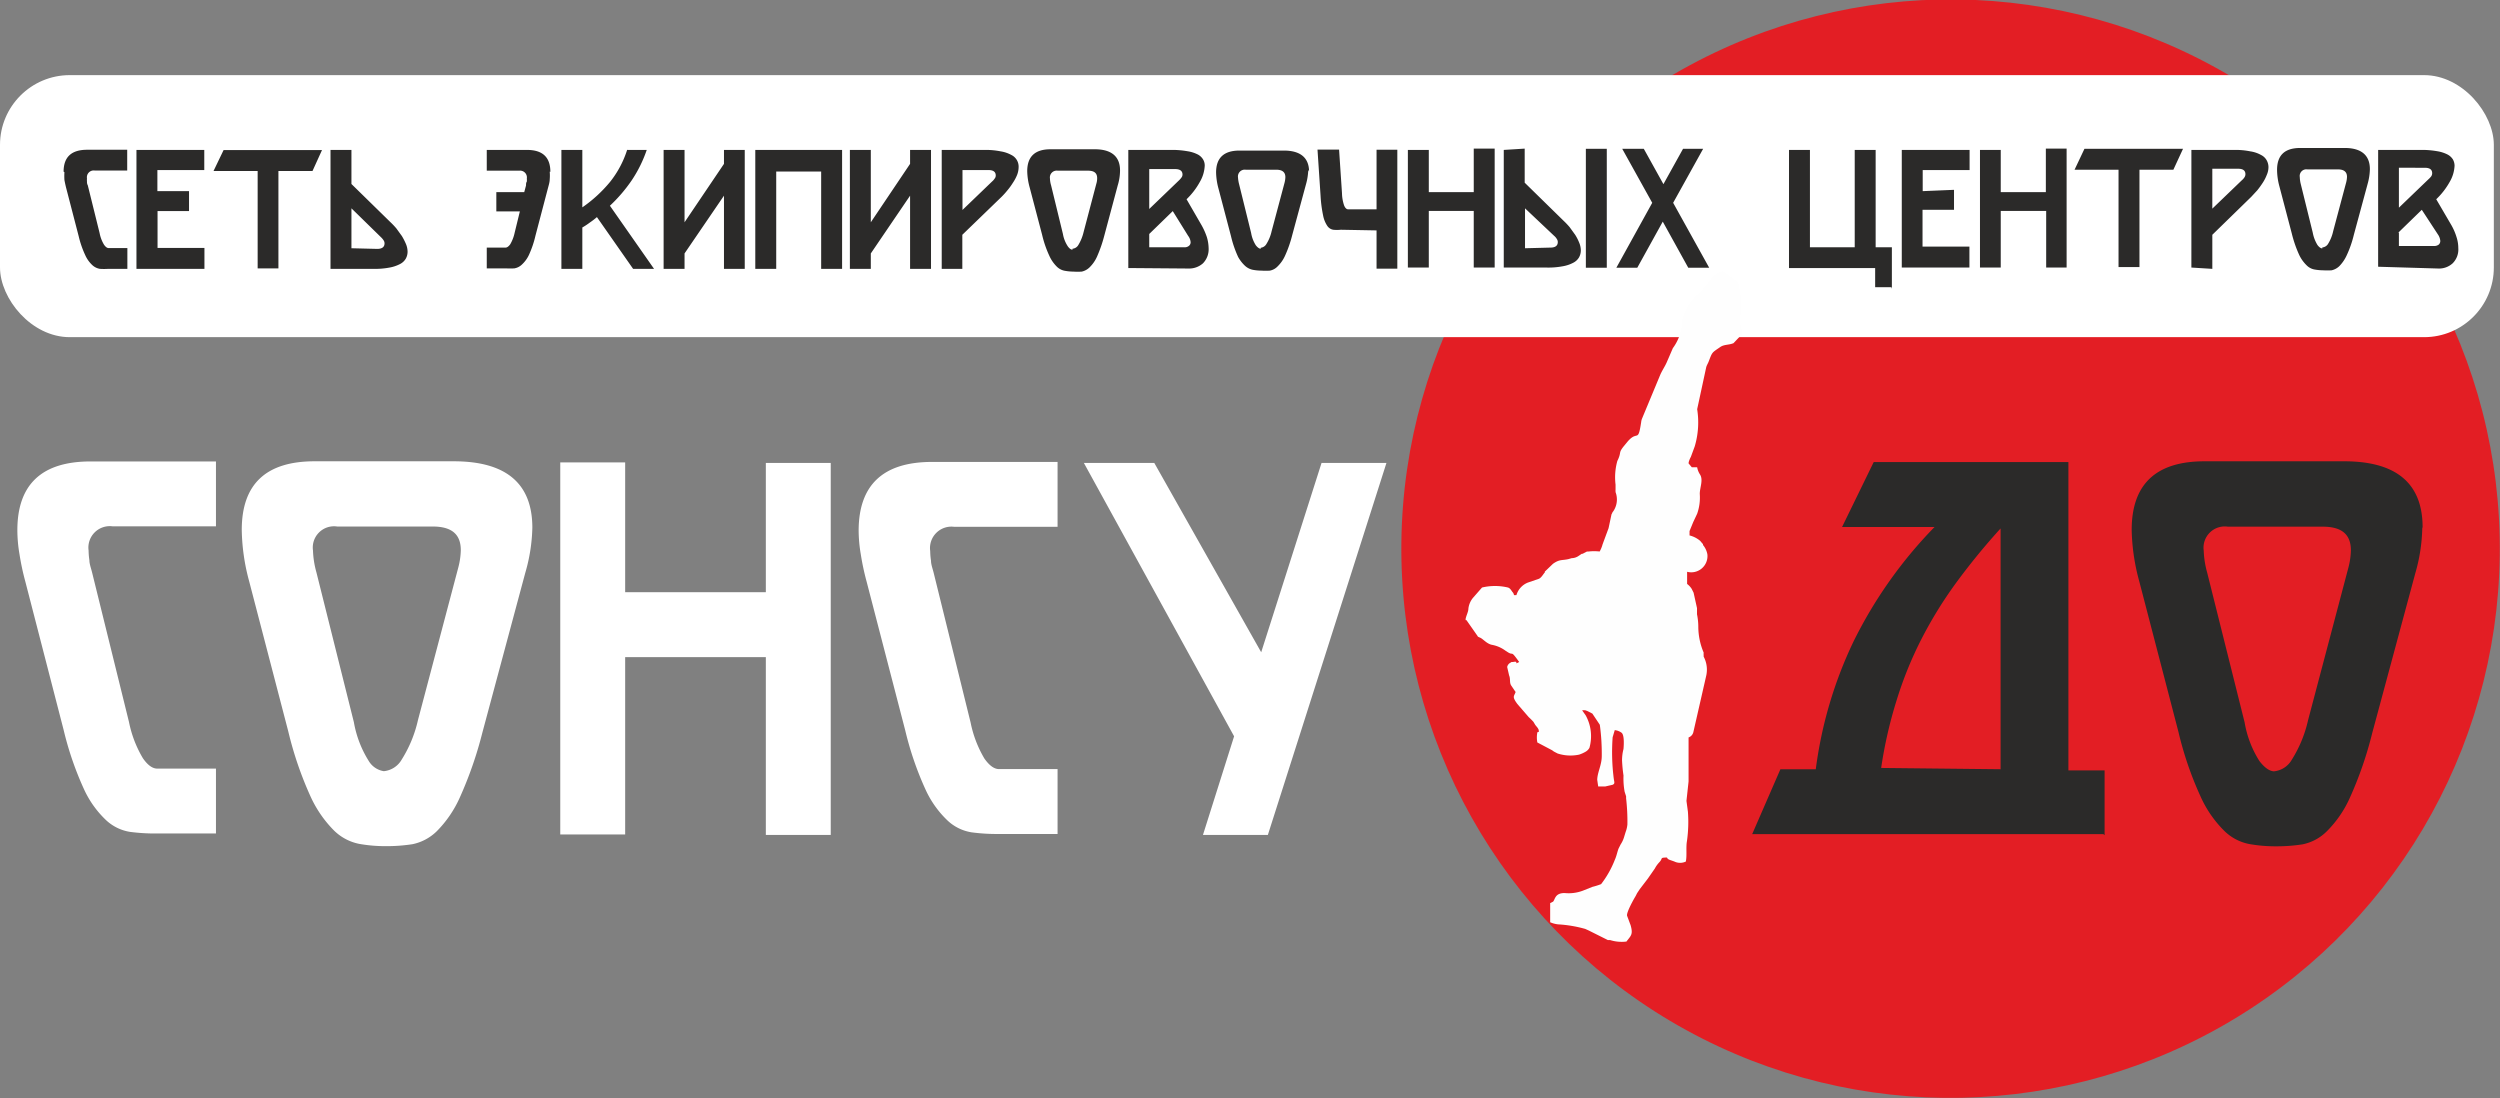 <svg xmlns="http://www.w3.org/2000/svg" width="154.08" height="67.7" viewBox="0 0 154.08 67.7"><rect x="0" y="0" width="154.08" height="67.7" fill="#808080" stroke="none"/><circle cx="327.92" cy="261.01" r="33.85" transform="translate(-271.63 182.52) rotate(-59.3)" fill="#e31e24"/><rect y="4.63" width="153.7" height="16.15" rx="4.3" fill="#fff"/><path d="M311.33,247.35a3,3,0,0,1-.54,1.27l-.38.88c-.13.29-.3.52-.42.82l-1.09,2.62a.74.74,0,0,0-.06.23c-.19,1.25-.21.57-.73,1.09l-.07.07-.28.34,0,0c-.35.44-.11.33-.39.9a3.73,3.73,0,0,0-.11,1.46c0,.08,0,.23,0,.31a.41.41,0,0,0,0,.1s0,0,0,.05a1.29,1.29,0,0,1-.14,1.18c-.11.14,0,0-.11.19l-.18.85-.37,1a1.85,1.85,0,0,1-.18.44,3.11,3.11,0,0,0-.68,0l-.1,0-.27.14-.05,0-.24.16a.77.77,0,0,1-.38.11l-.21.06c-.41.09-.54,0-.95.29l-.5.48,0,0,0,.05c-.11.12-.2.31-.36.39l-.67.23a1.19,1.19,0,0,0-.72.78H301a.35.35,0,0,0-.1-.2c-.08-.11-.13-.22-.27-.27a3.46,3.46,0,0,0-1.6,0l-.56.64a1.28,1.28,0,0,0-.28.66c0,.19-.13.42-.17.63h0v.08s0,0,.05,0l0,0,0,0,.7,1,0,0,0,0s-.05,0,.14.08.4.37.72.44a2,2,0,0,1,.84.36l.08.05c.47.33.19-.16.77.65-.39.21.05-.09-.38,0-.12,0,0,0-.09,0l-.08.05a.38.38,0,0,0-.19.26l.12.52c.1.23,0,.46.15.65l0,0,.25.37c-.09.27-.24.27.11.74l.7.81a4,4,0,0,1,.29.29l.1.17c.08.12.23.24.23.39s0,0-.09.09a1.62,1.62,0,0,0,0,.62l.91.48h0l.11.08.23.12a2.58,2.58,0,0,0,1.32.07,2,2,0,0,0,.42-.19l0,0a.61.61,0,0,0,.22-.23,2.65,2.65,0,0,0-.23-2l-.22-.31a.76.76,0,0,1,.21,0l.13.05h0l.29.15.46.69a13.25,13.25,0,0,1,.12,1.93c0,.55-.27,1-.28,1.46l.06.41h.44l.44-.1c.17-.07.11-.16.08-.38a12.8,12.8,0,0,1-.07-2.55l.13-.44a.85.85,0,0,1,.42.16c.18.14.14.76.12,1a2.79,2.79,0,0,0-.09.71,9.17,9.17,0,0,0,.09.93,4.53,4.53,0,0,0,.07,1l.09.28c0,.05,0,.07,0,.12a12.4,12.4,0,0,1,.08,1.61,1.76,1.76,0,0,1-.11.47l-.11.36v0l0,0a1.74,1.74,0,0,1-.2.41l0,0v0l-.13.26,0,0c-.08.22-.12.45-.22.67a6.06,6.06,0,0,1-.85,1.51,4.26,4.26,0,0,1-.54.17l0,0h0l-.6.24a2.48,2.48,0,0,1-1.11.14c-.6,0-.58.39-.71.53l-.18.09V284a1.67,1.67,0,0,0,.49.13,7.88,7.88,0,0,1,1.67.28l.22.1,1.18.59.14,0a2.38,2.38,0,0,0,1,.09c.28-.37.42-.43.26-1l-.22-.59c-.05-.2.4-1,.49-1.15s.09-.18.14-.26l0,0,.16-.24,0,0,0,0,.49-.64,0,0,.43-.62a1.75,1.75,0,0,1,.28-.39c.24-.25,0-.28.47-.29.05.14.18.14.46.25a.82.82,0,0,0,.7,0c.08-.36,0-.87.07-1.26a8.46,8.46,0,0,0,.06-1.81l-.09-.67.13-1.2,0-2.71a.46.46,0,0,0,.3-.35l.78-3.42a1.71,1.71,0,0,0-.15-1.21l0-.07v0a1.16,1.16,0,0,1,0-.18,4.11,4.11,0,0,1-.33-1.59,3.87,3.87,0,0,0-.08-.77c0-.13,0-.25,0-.38l-.21-.95v0l-.12-.24a1.14,1.14,0,0,0-.28-.3v-.75a1,1,0,0,0,1.25-1.07,1.24,1.24,0,0,0-.27-.58l0-.05,0,0-.18-.21a1.6,1.6,0,0,0-.65-.33l0-.27,0,0,.23-.56v0l.24-.51a3,3,0,0,0,.16-1.22c0-.4.24-.88,0-1.22a1.18,1.18,0,0,1-.16-.42c-.18,0-.22,0-.33,0l-.2-.24c0-.11.09-.31.14-.4l.24-.65a5.2,5.2,0,0,0,.15-2.29l.56-2.6c.05-.15.1-.21.15-.34.23-.6.19-.53.71-.89.24-.17.54-.12.82-.24l.52-.55c.07-.19-.07-.39-.09-.58a9.28,9.28,0,0,1,.05-1.29,6.16,6.16,0,0,0-.21-1.35l-.9-.65c-.36,0-.72.4-.89.63a4.8,4.8,0,0,1-.73.82,3.17,3.17,0,0,0-.88,1.43A2.48,2.48,0,0,0,311.33,247.35Z" transform="translate(-207.69 -227.16)" fill="#fefefe" fill-rule="evenodd"/><path d="M208.76,259.84c0-2.82,1.5-4.24,4.51-4.24H221v4h-6.36a1.32,1.32,0,0,0-1.49,1.49,4.28,4.28,0,0,0,.05.6c0,.22.09.46.16.73l2.28,9.24a7.05,7.05,0,0,0,.85,2.22c.3.44.6.65.89.65H221v4h-3.69a11.79,11.79,0,0,1-1.61-.1,2.81,2.81,0,0,1-1.46-.71,6.14,6.14,0,0,1-1.36-1.89,19.76,19.76,0,0,1-1.27-3.69L209.25,263a15.62,15.62,0,0,1-.36-1.69,8.92,8.92,0,0,1-.13-1.49Zm22.58,14.85a1.43,1.43,0,0,0,1.11-.72,7.74,7.74,0,0,0,1-2.43l2.49-9.42a4.55,4.55,0,0,0,.15-1.05c0-1-.58-1.46-1.74-1.46h-5.88a1.31,1.31,0,0,0-1.49,1.48,5.65,5.65,0,0,0,.21,1.34l2.31,9.24a6.64,6.64,0,0,0,.91,2.38,1.32,1.32,0,0,0,.94.64Zm9.16-15a10.79,10.79,0,0,1-.44,2.79l-2.64,9.83a24.05,24.05,0,0,1-1.39,4,7,7,0,0,1-1.42,2.08,3,3,0,0,1-1.5.8,10.44,10.44,0,0,1-1.59.12,9.25,9.25,0,0,1-1.69-.14,3.06,3.06,0,0,1-1.55-.82,7.18,7.18,0,0,1-1.45-2.1,22,22,0,0,1-1.37-4L223.05,263a12.75,12.75,0,0,1-.46-3.18c0-2.82,1.49-4.23,4.49-4.23h8.57q4.84,0,4.85,4.08Zm14.39-4h4v22.93h-4V267.66h-8.67v10.93h-4V255.66h4v8h8.67v-8Zm5.72,4.18c0-2.82,1.51-4.24,4.52-4.24h7.74v4h-6.36a1.32,1.32,0,0,0-1.49,1.49,4.28,4.28,0,0,0,.05.6c0,.22.09.46.16.73l2.28,9.24a7.05,7.05,0,0,0,.85,2.22c.31.44.61.65.9.65h3.61v4h-3.69a11.64,11.64,0,0,1-1.6-.1,2.8,2.8,0,0,1-1.47-.71,6.14,6.14,0,0,1-1.36-1.89,19.76,19.76,0,0,1-1.27-3.69L261.1,263a15.62,15.62,0,0,1-.36-1.69,8.92,8.92,0,0,1-.13-1.49Zm18.22-4.18,6.59,11.67,3.72-11.67h4l-7.31,22.93h-4l1.92-6.08-9.26-16.85Z" transform="translate(-207.69 -227.16)" fill="#fff" fill-rule="evenodd"/><path d="M337.33,278.57H315.68l1.74-4h2.18a25.91,25.91,0,0,1,2.32-7.86,27.5,27.5,0,0,1,5-7.07h-5.7l1.95-4h12v19h2.23v4Zm-6.34-4V259.73a41.26,41.26,0,0,0-2.77,3.39,26,26,0,0,0-2.14,3.49,23.51,23.51,0,0,0-1.51,3.75,27.12,27.12,0,0,0-.94,4.13v0s0,0,0,0Zm16.83.13a1.43,1.43,0,0,0,1.12-.72,7.74,7.74,0,0,0,1-2.43l2.49-9.42a4.55,4.55,0,0,0,.15-1.05c0-1-.58-1.46-1.74-1.46H345a1.31,1.31,0,0,0-1.49,1.48,5.65,5.65,0,0,0,.21,1.34l2.31,9.24a6.45,6.45,0,0,0,.91,2.38c.33.43.64.64.93.64Zm9.16-15a10.73,10.73,0,0,1-.43,2.79l-2.65,9.83a23.26,23.26,0,0,1-1.38,4,6.86,6.86,0,0,1-1.43,2.08,2.92,2.92,0,0,1-1.5.8,10.25,10.25,0,0,1-1.59.12,9.22,9.22,0,0,1-1.68-.14,3,3,0,0,1-1.55-.82,7,7,0,0,1-1.45-2.1,21.27,21.27,0,0,1-1.37-4L339.54,263a12.81,12.81,0,0,1-.47-3.18q0-4.23,4.49-4.23h8.57C355.37,255.58,357,256.94,357,259.66Z" transform="translate(-207.69 -227.16)" fill="#2b2a29" fill-rule="evenodd"/><path d="M211.61,237.74c0-.9.48-1.35,1.45-1.35h2.47v1.28h-2a.42.42,0,0,0-.48.48,1.37,1.37,0,0,0,0,.19c0,.07,0,.15.05.24l.73,2.95a2.18,2.18,0,0,0,.27.71c.1.14.19.21.29.21h1.15v1.28h-1.18a4.12,4.12,0,0,1-.51,0,.9.9,0,0,1-.47-.23,1.89,1.89,0,0,1-.43-.6,6,6,0,0,1-.41-1.18l-.76-2.93c-.05-.19-.09-.38-.12-.54a4.23,4.23,0,0,1,0-.48Zm7.73,1.2v1.23h-1.94v2.27h2.89v1.29H216.1V236.4h4.18v1.24h-2.89v1.3Zm8.2-2.54-.59,1.3h-2.1v6h-1.28v-6h-2.72l.62-1.29h6.07Zm1.81,0v2.1l2.4,2.35a4.74,4.74,0,0,1,.37.39l.34.47a3.78,3.78,0,0,1,.25.49,1.25,1.25,0,0,1,.1.48.88.88,0,0,1-.11.42.86.86,0,0,1-.35.33,2.24,2.24,0,0,1-.65.22,4.75,4.75,0,0,1-1,.08h-2.64V236.4Zm1.59,6.1c.3,0,.45-.12.45-.34a.33.33,0,0,0-.06-.19,1,1,0,0,0-.16-.19L229.35,240v2.46Zm10.63-4.76a2.74,2.74,0,0,1,0,.48c0,.16-.06.35-.11.54l-.77,2.93a6.12,6.12,0,0,1-.4,1.18,1.9,1.9,0,0,1-.44.6.87.87,0,0,1-.46.23,4.28,4.28,0,0,1-.52,0h-1.18v-1.28h1.16c.09,0,.19-.07.29-.21a2.44,2.44,0,0,0,.27-.71l.32-1.31h-1.45V239H240l.11-.41c0-.09,0-.17.05-.24a1.28,1.28,0,0,0,0-.19.42.42,0,0,0-.47-.48h-2v-1.28h2.48q1.44,0,1.44,1.35Zm4.78-1.34h1.2a8,8,0,0,1-.93,1.88,9.38,9.38,0,0,1-1.34,1.56l2.72,3.89h-1.29l-2.23-3.19a4.46,4.46,0,0,1-.43.33,4.25,4.25,0,0,1-.47.31v2.55h-1.29V236.4h1.29v3.54a8.38,8.38,0,0,0,1.71-1.57,6.13,6.13,0,0,0,1.06-2Zm3.53,4.46,2.43-3.6v-.86h1.28v7.33h-1.28v-4.51l-2.43,3.56v.95h-1.29V236.4h1.29v4.46Zm8.42-4.46h1.29v7.33H258.3v-6h-2.77v6h-1.29V236.4h4.06Zm3.06,4.46,2.42-3.6v-.86h1.29v7.33h-1.29v-4.51l-2.42,3.56v.95h-1.29V236.4h1.29v4.46Zm4.37,2.87V236.4h2.64a4.68,4.68,0,0,1,1,.09,2,2,0,0,1,.65.22.8.8,0,0,1,.45.74,1.36,1.36,0,0,1-.09.48,2.57,2.57,0,0,1-.26.49,4,4,0,0,1-.34.47,4.81,4.81,0,0,1-.36.4L267,241.63v2.1Zm1.28-6.09v2.46l1.82-1.75a.86.86,0,0,0,.16-.18.3.3,0,0,0,.07-.19c0-.23-.15-.34-.46-.34Zm6.78,4.85a.46.46,0,0,0,.36-.23,2.73,2.73,0,0,0,.32-.78l.79-3a1.12,1.12,0,0,0,.05-.34c0-.31-.18-.46-.56-.46h-1.87a.42.42,0,0,0-.48.47,1.64,1.64,0,0,0,.07.43l.73,3a2,2,0,0,0,.3.76c.1.14.2.21.29.21Zm2.93-4.81a3.19,3.19,0,0,1-.14.9l-.84,3.14a8.39,8.39,0,0,1-.44,1.26,2.15,2.15,0,0,1-.46.66,1,1,0,0,1-.48.26,4.06,4.06,0,0,1-.51,0,3.07,3.07,0,0,1-.53-.05.93.93,0,0,1-.5-.26,2.22,2.22,0,0,1-.46-.67,6.64,6.64,0,0,1-.44-1.28l-.77-2.93a4.06,4.06,0,0,1-.15-1c0-.9.48-1.35,1.43-1.35h2.74c1,0,1.55.43,1.55,1.3Zm.51,6V236.4h2.64a5.3,5.3,0,0,1,1,.08,2.1,2.1,0,0,1,.64.2.83.83,0,0,1,.33.31.72.72,0,0,1,.1.38,2.17,2.17,0,0,1-.3,1,4.43,4.43,0,0,1-.82,1.07l.89,1.54a4.16,4.16,0,0,1,.36.79,2.53,2.53,0,0,1,.11.68,1.24,1.24,0,0,1-.35.94,1.28,1.28,0,0,1-.87.32Zm1.29-2.1v.82h2.15a.41.41,0,0,0,.3-.09.28.28,0,0,0,.1-.23.74.74,0,0,0-.15-.38l-.95-1.53-1.45,1.41Zm0-4v2.46l1.82-1.75a1.29,1.29,0,0,0,.16-.18.3.3,0,0,0,.07-.19c0-.23-.16-.34-.46-.34Zm6.87,4.85a.46.46,0,0,0,.35-.23,2.47,2.47,0,0,0,.32-.78l.8-3a1.55,1.55,0,0,0,.05-.34c0-.31-.19-.46-.56-.46h-1.88a.42.42,0,0,0-.48.47,2.21,2.21,0,0,0,.07.43l.74,3a2.05,2.05,0,0,0,.29.76q.17.21.3.21Zm2.93-4.81a3.6,3.6,0,0,1-.14.9l-.85,3.14a7.4,7.4,0,0,1-.44,1.26,2.15,2.15,0,0,1-.46.66.88.88,0,0,1-.48.26,4,4,0,0,1-.5,0,3.1,3.1,0,0,1-.54-.05,1,1,0,0,1-.5-.26A2.22,2.22,0,0,1,284,243a6.64,6.64,0,0,1-.44-1.28l-.77-2.93a4.06,4.06,0,0,1-.15-1q0-1.35,1.44-1.35h2.74c1,0,1.55.43,1.55,1.3Zm2,3.7a2.19,2.19,0,0,1-.46,0,.55.55,0,0,1-.36-.23,1.72,1.72,0,0,1-.26-.63,7.94,7.94,0,0,1-.16-1.22l-.19-2.86h1.33l.18,2.7a2.47,2.47,0,0,0,.13.74c.06.15.14.23.23.24h1.77v-3.67h1.28v7.33h-1.28v-2.36Zm8.2-5h1.29v7.33h-1.29v-3.49h-2.77v3.49h-1.29V236.4h1.29V239h2.77V236.4Zm3.14,0v2.1l2.4,2.35a4.74,4.74,0,0,1,.37.39l.34.47a2.84,2.84,0,0,1,.25.49,1.25,1.25,0,0,1,.1.48.88.88,0,0,1-.11.42.86.86,0,0,1-.35.33,2.14,2.14,0,0,1-.65.22,4.75,4.75,0,0,1-1,.08h-2.64V236.4Zm1.59,6.1c.3,0,.45-.12.45-.34a.33.33,0,0,0-.06-.19.7.7,0,0,0-.16-.19L301.68,240v2.46Zm2.18-6.09h1.29v7.33h-1.29v-7.33Zm5.95,0h1.28l-1.85,3.33,2.22,4h-1.29l-1.57-2.84-1.57,2.84h-1.29l2.21-4-1.85-3.33H309l1.21,2.18,1.21-2.18Zm12.88,8.53-1,0v-1.18h-5.31V236.4h1.29v6H322v-6h1.29l0,6h1v2.56Zm3.86-6v1.23h-1.94v2.27h2.89v1.29H324.9V236.4h4.18v1.24h-2.89v1.3Zm5.66-2.54h1.28v7.33H333.8v-3.49H331v3.49h-1.28V236.4H331V239h2.78V236.4Zm8.46,0-.6,1.3h-2.09v6h-1.29v-6h-2.71l.61-1.29h6.08Zm.51,7.33V236.4h2.64a4.61,4.61,0,0,1,1,.09,1.9,1.9,0,0,1,.65.22.8.8,0,0,1,.35.33.87.87,0,0,1,.11.41,1.18,1.18,0,0,1-.1.48,2.52,2.52,0,0,1-.25.49,5.66,5.66,0,0,1-.34.47l-.37.4-2.4,2.34v2.1Zm1.29-6.09v2.46l1.82-1.75a.86.86,0,0,0,.16-.18.35.35,0,0,0,.06-.19c0-.23-.15-.34-.45-.34Zm6.78,4.85a.46.46,0,0,0,.36-.23,2.49,2.49,0,0,0,.31-.78l.8-3a1.55,1.55,0,0,0,.05-.34c0-.31-.19-.46-.56-.46h-1.88a.41.41,0,0,0-.47.47,2.07,2.07,0,0,0,.06.43l.74,3a2.25,2.25,0,0,0,.29.76q.16.21.3.21Zm2.93-4.81a3.6,3.6,0,0,1-.14.9l-.85,3.14a6.62,6.62,0,0,1-.44,1.26,2.34,2.34,0,0,1-.45.66,1,1,0,0,1-.48.26,4.38,4.38,0,0,1-.51,0,3.1,3.1,0,0,1-.54-.05.91.91,0,0,1-.49-.26,2.22,2.22,0,0,1-.47-.67,7.4,7.4,0,0,1-.44-1.28l-.77-2.93a4,4,0,0,1-.14-1c0-.9.47-1.35,1.43-1.35h2.74c1,0,1.55.43,1.55,1.3Zm.51,6V236.4h2.64a5.3,5.3,0,0,1,1,.08,2.12,2.12,0,0,1,.63.2.86.86,0,0,1,.34.31.83.83,0,0,1,.1.38,2.17,2.17,0,0,1-.3,1,4.48,4.48,0,0,1-.83,1.07l.9,1.54a3.55,3.55,0,0,1,.35.79,2.19,2.19,0,0,1,.11.68,1.2,1.2,0,0,1-.35.94,1.24,1.24,0,0,1-.87.32Zm1.28-2.1v.82h2.15a.44.44,0,0,0,.31-.09.3.3,0,0,0,.09-.23.81.81,0,0,0-.14-.38l-1-1.53-1.45,1.41Zm0-4v2.46l1.82-1.75a1.41,1.41,0,0,0,.17-.18.35.35,0,0,0,.06-.19c0-.23-.15-.34-.46-.34Z" transform="translate(-207.69 -227.16)" fill="#2b2a29" fill-rule="evenodd"/></svg>